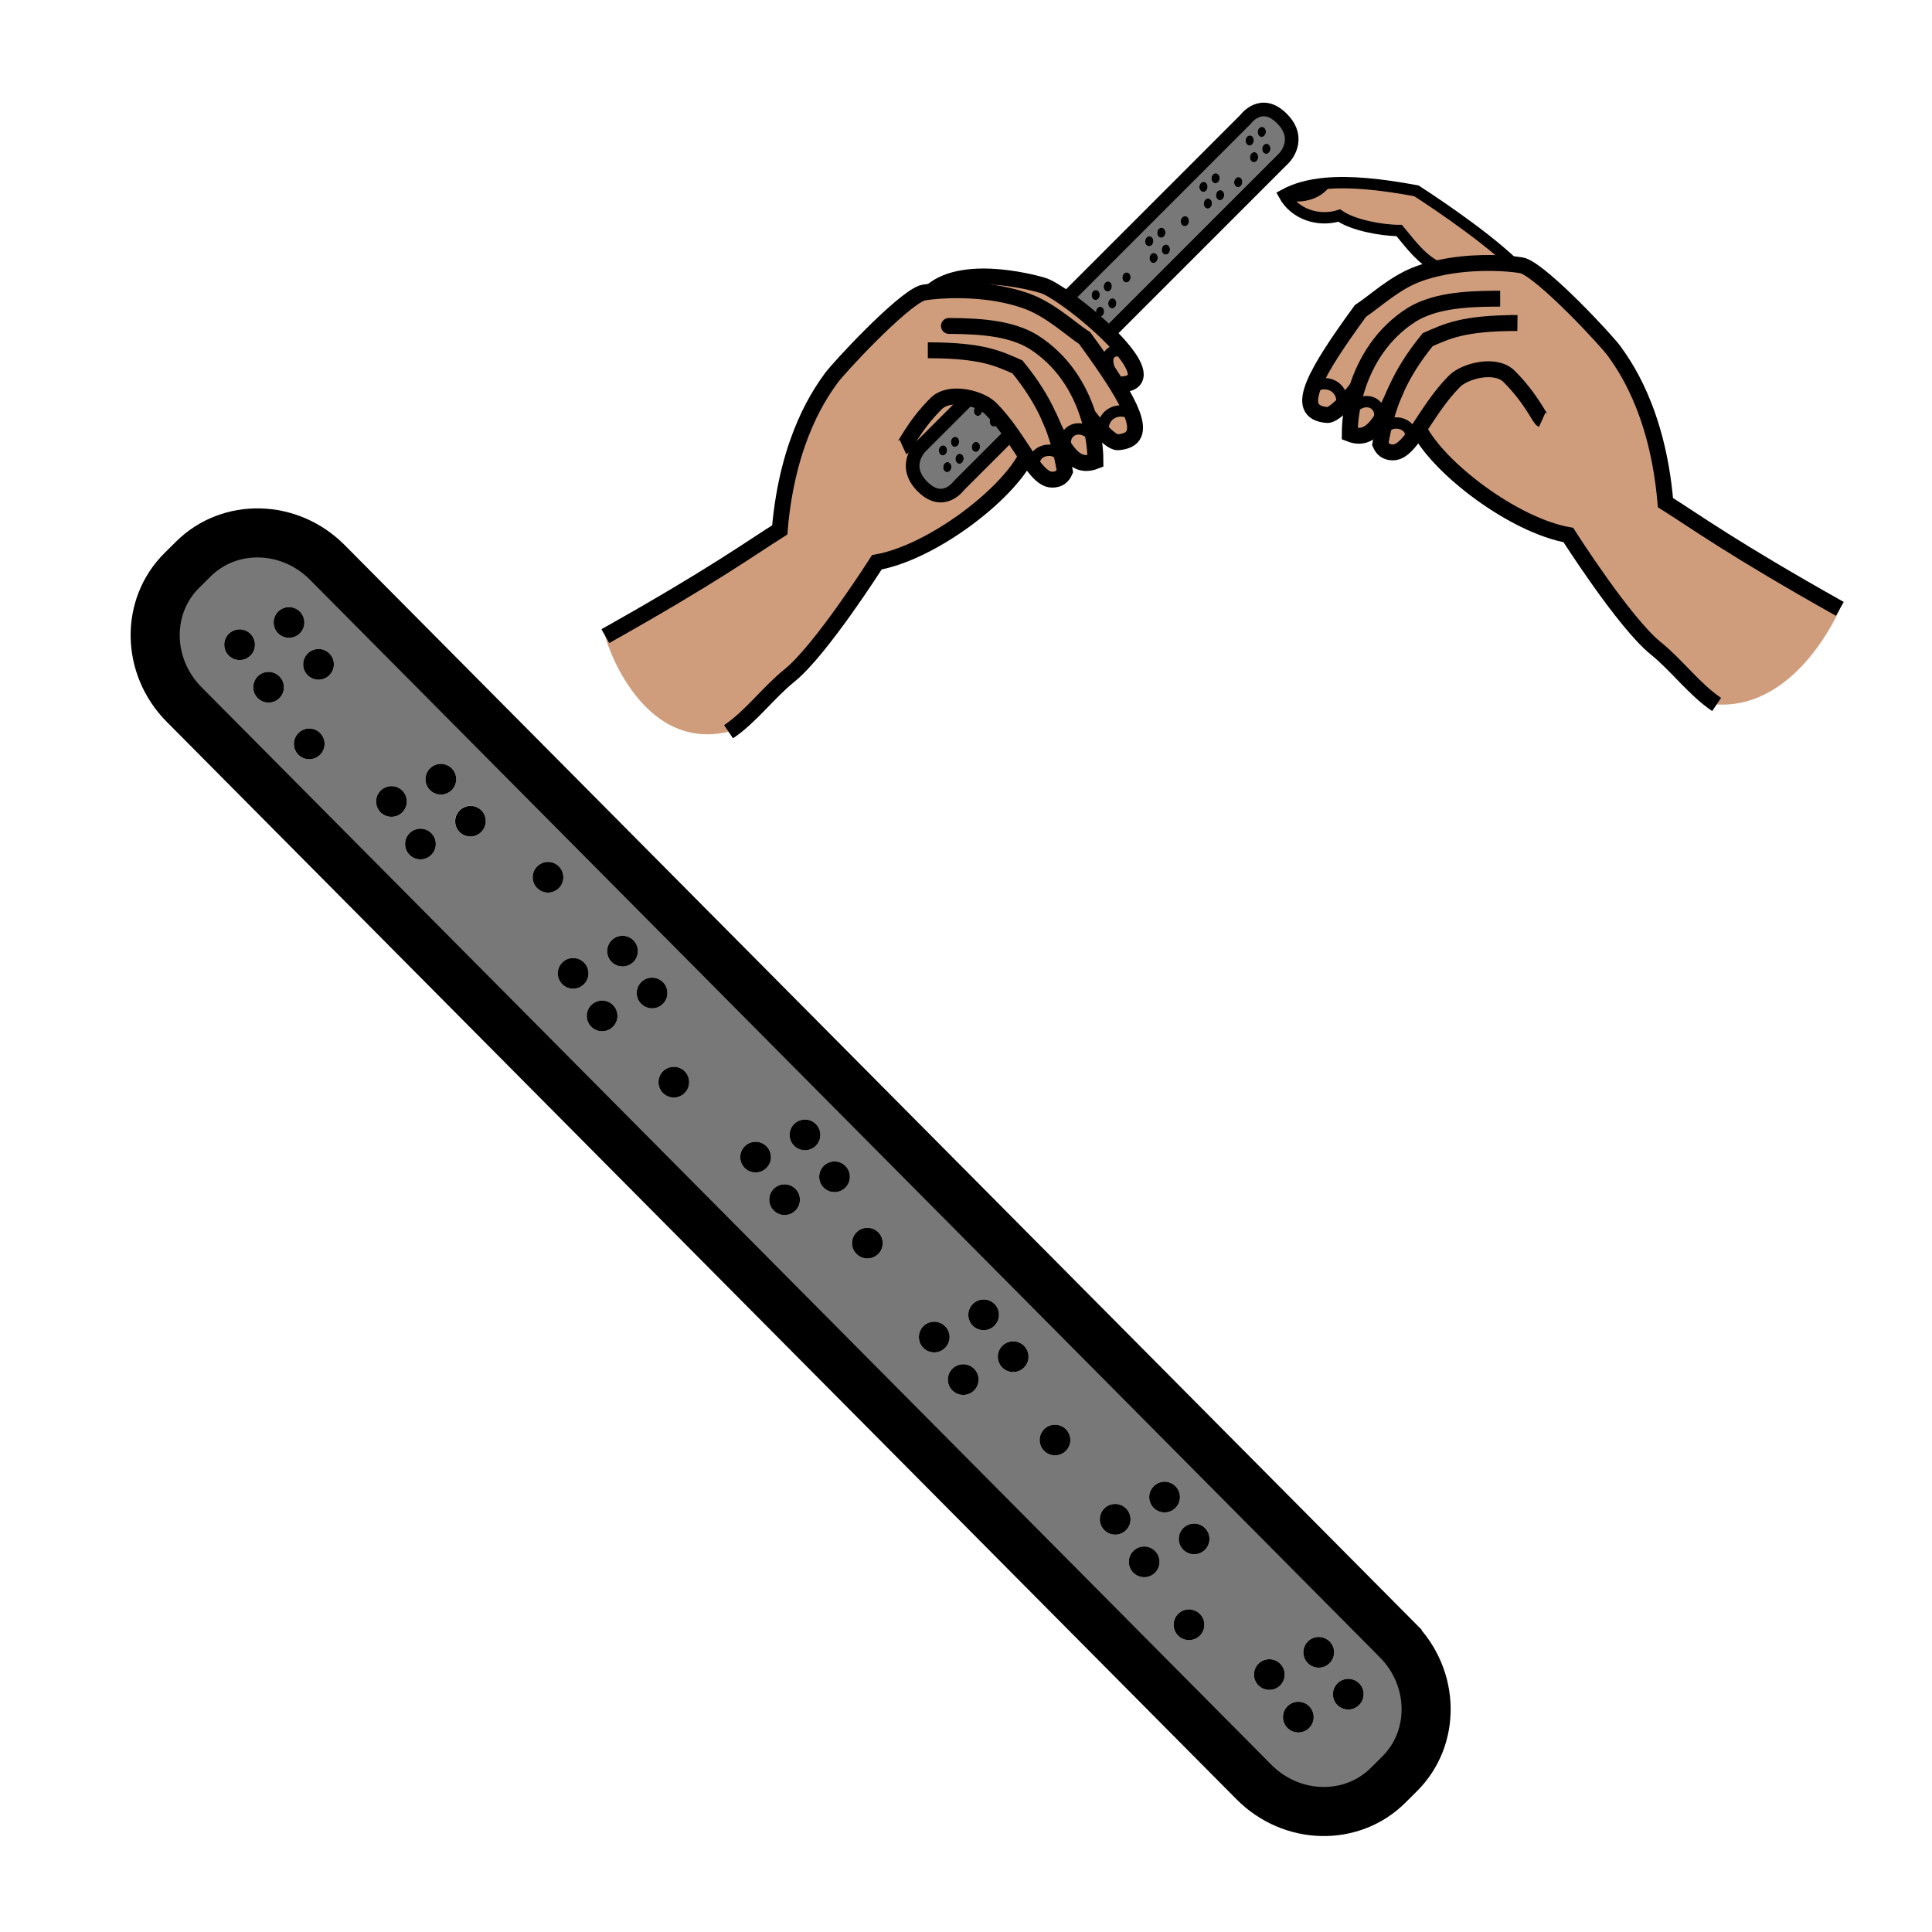 <?xml version="1.0"?><svg xmlns="http://www.w3.org/2000/svg" width="850.394" height="850.394" viewBox="0 0 850.394 850.394" overflow="visible"><path d="M614.656 171.21c-.31.67-.6 1.33-.88 1.99.29-.65.58-1.31.88-1.99zm-17.25-.51h-.01c-2.55 3.3-4.681 5.73-6.431 7.51l-.26-.26c.57-7.24-5.47-10.2-10.38-8.67l-1.77-.44c3.159-7.54 10.189-18.19 20.279-32 6.62-4.32 15.19-12.68 26.04-16.49 2.79-.98 5.65-1.77 8.511-2.39 13.239-2.91 26.47-2.37 33.029-1.64 2.21.24 3.67.51 4.101.67 9.34 3.5 36.989 33.28 40.029 37.62 3.631 5.19 19.03 25.38 22.521 66.63 13.229 8.31 29.189 20.05 76.77 46.76 0 0-18.51 44.14-54.239 42.08-9.801-6.59-17.53-17.27-26.82-24.75-13.88-11.19-38.44-49.83-38.44-49.83-24.13-4.34-56.989-29.33-65.84-46.72-1.399 2.09-2.74 3.98-4.05 5.56 3.01-8.19-8.16-10.48-10.84-5.65l-.67-.22c1.149-5.05 2.64-10.06 4.8-15.18-2.21 4.97-4.22 8.96-6.22 11.94l-.511-.33c2.16-6.36-5.149-11.69-11.729-5.12l-.12-.02c.521-2.91 1.25-5.96 2.25-9.06z" fill="#cf9d7c" class="aac-skin-fill"></path><path d="M666.416 116.32c-6.56-.73-19.79-1.27-33.029 1.64-7.761-3.9-11.921-9.77-17.521-16.51-7.66 0-20.37-2.34-26.38-6.57-9.35 2.89-19.71-.71-24.28-9.11 4.75.81 12.96 1.29 17.98-5.03 11.09-1.04 24.56.33 40.26 3.26 0 0 28.08 17.89 42.97 32.32zM609.606 188.69c2.68-4.83 13.85-2.54 10.84 5.65-2.43 2.94-4.77 4.79-7.3 4.79-3 0-4.58-1.41-5.58-3.68.399-2.35.85-4.67 1.37-6.98l.67.22z" fill="#cf9d7c" class="aac-skin-fill"></path><path d="M614.996 721.84c16.57 16.7 17.03 43.101 1.03 58.97l-5.09 5.061c-15.99 15.87-42.391 15.229-58.96-1.46L81.036 310.09c-16.57-16.69-17.03-43.09-1.03-58.98l5.07-5.03c16-15.9 42.4-15.25 58.97 1.45l470.95 474.31zm-16.78 28.66c2.641-2.61 2.671-6.9.04-9.55-2.619-2.63-6.909-2.641-9.55-.01-2.64 2.619-2.66 6.899-.04 9.55a6.757 6.757 0 0 0 9.55.01zm-13-18.42c2.65-2.62 2.681-6.9.04-9.55a6.759 6.759 0 0 0-9.56-.03c-2.64 2.62-2.66 6.91-.04 9.55 2.64 2.66 6.92 2.67 9.56.03zm-8.98 28.52a6.769 6.769 0 0 0 .03-9.56 6.758 6.758 0 0 0-9.551-.03c-2.649 2.641-2.659 6.91-.039 9.55a6.75 6.75 0 0 0 9.56.04zm-12.759-18.73c2.64-2.62 2.66-6.91.029-9.55-2.63-2.641-6.909-2.66-9.55-.03-2.649 2.62-2.66 6.91-.029 9.54a6.757 6.757 0 0 0 9.55.04zm-33.101-59.7c2.63-2.62 2.65-6.9.021-9.55-2.62-2.65-6.91-2.65-9.53-.04-2.65 2.65-2.68 6.92-.04 9.56 2.619 2.65 6.9 2.66 9.549.03zm-2.26 37.78a6.753 6.753 0 0 0 .021-9.561c-2.62-2.64-6.9-2.67-9.54-.029-2.65 2.62-2.66 6.909-.051 9.55a6.772 6.772 0 0 0 9.57.04zm-10.75-56.2c2.66-2.63 2.67-6.9.03-9.56-2.62-2.65-6.91-2.66-9.54-.03-2.66 2.63-2.68 6.91-.05 9.55 2.631 2.66 6.91 2.66 9.56.04zm-8.979 28.51c2.64-2.62 2.659-6.91.029-9.56-2.63-2.641-6.899-2.65-9.55-.03-2.65 2.64-2.67 6.91-.03 9.55a6.74 6.74 0 0 0 9.551.04zm-12.761-18.72c2.641-2.64 2.66-6.91.021-9.56a6.756 6.756 0 0 0-9.55-.03c-2.641 2.62-2.65 6.91-.03 9.54 2.629 2.66 6.91 2.67 9.559.05zm-26.489-34.9c2.659-2.62 2.67-6.909.02-9.56-2.61-2.64-6.9-2.66-9.54-.03-2.65 2.641-2.67 6.91-.04 9.55a6.742 6.742 0 0 0 9.56.04zm-18.421-36.68a6.75 6.75 0 0 0 .03-9.56c-2.62-2.65-6.91-2.65-9.54-.03a6.767 6.767 0 0 0-.05 9.55 6.76 6.76 0 0 0 9.56.04zm-12.989-18.43c2.63-2.641 2.66-6.91.029-9.561-2.619-2.64-6.909-2.66-9.55-.02a6.758 6.758 0 0 0-.04 9.55c2.62 2.641 6.9 2.651 9.561.031zm-8.991 28.51c2.64-2.63 2.66-6.9.03-9.56a6.757 6.757 0 0 0-9.55-.021c-2.65 2.62-2.67 6.89-.04 9.54s6.91 2.671 9.56.041zm-12.77-18.73a6.748 6.748 0 0 0 .04-9.55c-2.62-2.64-6.89-2.67-9.56-.029-2.63 2.619-2.66 6.909-.03 9.55 2.63 2.649 6.91 2.649 9.55.029zm-29.41-41.34c2.64-2.62 2.65-6.899.02-9.55-2.63-2.64-6.9-2.65-9.55-.03a6.736 6.736 0 0 0-.03 9.54 6.75 6.75 0 0 0 9.56.04zm-14.46-29.2c2.63-2.63 2.66-6.909.03-9.55-2.62-2.64-6.91-2.66-9.55-.029-2.65 2.619-2.66 6.899-.04 9.54 2.631 2.649 6.89 2.659 9.56.039zm-13.01-18.43a6.75 6.75 0 0 0 .04-9.56c-2.63-2.65-6.9-2.66-9.56-.04-2.65 2.64-2.66 6.91-.04 9.55 2.641 2.66 6.92 2.68 9.56.05zm-8.98 28.51a6.757 6.757 0 0 0 .03-9.55 6.749 6.749 0 0 0-9.55-.04c-2.64 2.641-2.66 6.91-.03 9.55a6.739 6.739 0 0 0 9.55.04zm-12.77-18.73c2.66-2.62 2.67-6.9.04-9.55a6.739 6.739 0 0 0-9.55-.03c-2.65 2.62-2.66 6.9-.03 9.55 2.63 2.64 6.9 2.66 9.54.03zm-35.99-33a6.77 6.77 0 0 0 .03-9.561c-2.62-2.64-6.9-2.659-9.55-.029-2.64 2.63-2.66 6.92-.03 9.56a6.748 6.748 0 0 0 9.55.03zm-9.57-39.25c2.64-2.63 2.67-6.91.04-9.55a6.763 6.763 0 0 0-9.57-.03c-2.65 2.63-2.65 6.9-.02 9.54a6.748 6.748 0 0 0 9.55.04zm-13-18.44c2.65-2.62 2.66-6.89.03-9.54a6.757 6.757 0 0 0-9.55-.04 6.769 6.769 0 0 0-.04 9.56 6.76 6.76 0 0 0 9.56.02zm-8.99 28.52a6.754 6.754 0 0 0 .04-9.54c-2.63-2.66-6.91-2.66-9.56-.04a6.748 6.748 0 0 0-.03 9.55c2.63 2.66 6.9 2.66 9.55.03zm-12.76-18.73c2.65-2.62 2.66-6.89.03-9.55-2.63-2.64-6.9-2.65-9.55-.03-2.64 2.62-2.66 6.9-.03 9.55a6.748 6.748 0 0 0 9.55.03zm-11.05-42.29c2.63-2.62 2.65-6.89.03-9.55-2.62-2.65-6.91-2.66-9.55-.02a6.745 6.745 0 0 0-.03 9.54c2.62 2.65 6.9 2.66 9.55.03zm-34.17-24.71a6.757 6.757 0 1 0-9.55-.04 6.748 6.748 0 0 0 9.55.04zm-13-18.44a6.757 6.757 0 0 0 .04-9.55c-2.63-2.65-6.91-2.66-9.56-.03-2.64 2.63-2.66 6.9-.03 9.54a6.739 6.739 0 0 0 9.55.04zm-8.99 28.52a6.76 6.76 0 0 0 .04-9.56c-2.63-2.64-6.9-2.66-9.55-.03s-2.66 6.91-.03 9.55a6.736 6.736 0 0 0 9.54.04zm-12.76-18.73c2.65-2.62 2.67-6.91.04-9.56-2.63-2.63-6.91-2.65-9.55-.02-2.65 2.62-2.66 6.9-.04 9.54 2.63 2.65 6.911 2.67 9.55.04zm-32.1-60.36c2.65-2.62 2.68-6.9.04-9.55-2.62-2.65-6.9-2.65-9.55-.03a6.748 6.748 0 0 0-.03 9.55 6.736 6.736 0 0 0 9.54.03zm-4.08 35.01c2.65-2.62 2.66-6.9.04-9.55-2.62-2.65-6.91-2.66-9.55-.02-2.65 2.63-2.67 6.89-.04 9.54s6.91 2.66 9.55.03zm-8.91-53.43c2.65-2.63 2.66-6.92.03-9.57-2.62-2.64-6.9-2.65-9.55-.02a6.748 6.748 0 0 0-.03 9.55 6.757 6.757 0 0 0 9.55.04zm-8.99 28.51a6.748 6.748 0 0 0 .03-9.55c-2.62-2.65-6.9-2.66-9.55-.04-2.64 2.64-2.66 6.91-.03 9.56s6.9 2.65 9.55.03zm-12.76-18.73c2.65-2.63 2.66-6.9.04-9.55a6.757 6.757 0 0 0-9.55-.04 6.757 6.757 0 0 0-.04 9.55c2.63 2.65 6.91 2.67 9.55.04z" fill="#787878"></path><path d="M607.006 184.9l.511.33c-3.96 5.9-7.91 7.88-13.41 5.73 0-3.31.31-7.12 1.05-11.2l.12.02c6.579-6.57 13.889-1.24 11.729 5.12z" fill="#cf9d7c" class="aac-skin-fill"></path><path d="M598.256 740.95c2.631 2.649 2.601 6.939-.04 9.55a6.757 6.757 0 0 1-9.55-.01c-2.62-2.65-2.6-6.931.04-9.55 2.641-2.63 6.931-2.62 9.55.01z"></path><path d="M590.706 177.95l.26.26c-3.68 3.71-5.75 4.54-6.789 4.46-7.78-.62-9.24-5.2-5.62-13.83l1.77.44c4.909-1.53 10.949 1.43 10.379 8.67z" fill="#cf9d7c" class="aac-skin-fill"></path><path d="M585.256 722.53c2.641 2.649 2.61 6.93-.04 9.55-2.64 2.64-6.92 2.63-9.56-.03a6.76 6.76 0 1 1 9.6-9.52zM576.267 751.04c2.63 2.65 2.609 6.93-.03 9.56a6.75 6.75 0 0 1-9.56-.04c-2.62-2.64-2.61-6.909.039-9.55a6.758 6.758 0 0 1 9.551.03z"></path><path d="M564.236 52.16c9.18 9.17.92 17.43.92 17.43l-77.1 77.1-.301.3c-5.77-5.66-12.64-11.3-18.42-15.38l.37-.52 78.471-78.48c.001 0 6.89-9.63 16.06-.45zm-5.73 15.03c.79-.8.931-2.19.311-3.12-.62-.93-1.76-1.05-2.55-.26-.78.79-.92 2.19-.311 3.12.62.93 1.76 1.05 2.55.26zm-2-7.44c.79-.79.931-2.19.311-3.12-.62-.93-1.76-1.05-2.54-.26-.79.79-.92 2.19-.311 3.12.62.93 1.75 1.05 2.54.26zm-3.4 11.12c.8-.79.93-2.18.32-3.12-.62-.93-1.761-1.04-2.551-.25-.779.79-.92 2.19-.31 3.12.622.93 1.761 1.04 2.541.25zm-1.919-7.35c.79-.79.93-2.19.31-3.12-.609-.93-1.75-1.05-2.54-.25-.79.79-.93 2.18-.31 3.11.609.94 1.759 1.05 2.54.26zm-5.031 18.34c.79-.79.93-2.18.31-3.12-.609-.93-1.75-1.05-2.539-.25-.79.79-.931 2.18-.311 3.12.62.93 1.76 1.04 2.54.25zm-8 5.73c.79-.79.93-2.18.32-3.11-.62-.93-1.761-1.05-2.55-.26-.79.79-.921 2.19-.311 3.12.621.93 1.761 1.05 2.541.25zm-1.99-7.44c.79-.78.931-2.18.311-3.11s-1.761-1.05-2.54-.26c-.79.79-.931 2.19-.311 3.12.62.93 1.75 1.05 2.54.25zm-3.399 11.13c.79-.79.93-2.18.319-3.12-.62-.93-1.76-1.04-2.55-.25-.79.8-.92 2.18-.31 3.12.621.93 1.76 1.04 2.541.25zm-1.92-7.35c.79-.79.93-2.19.31-3.12-.61-.93-1.75-1.05-2.54-.25-.79.79-.93 2.18-.31 3.11.62.94 1.75 1.06 2.54.26zm-8.201 15.11c.79-.79.92-2.19.31-3.12-.62-.94-1.76-1.05-2.55-.25-.79.79-.93 2.18-.31 3.11.62.94 1.76 1.05 2.55.26zm-8.36 12.52c.78-.8.92-2.19.311-3.12-.62-.94-1.761-1.05-2.551-.26-.779.79-.92 2.19-.3 3.12.61.93 1.75 1.05 2.54.26zm-2-7.44c.79-.79.93-2.19.311-3.12-.61-.94-1.75-1.05-2.54-.26s-.931 2.19-.311 3.12c.62.93 1.75 1.04 2.54.26zm-3.39 11.12c.79-.79.92-2.18.31-3.11-.62-.94-1.76-1.05-2.55-.26-.78.79-.92 2.18-.31 3.12.62.93 1.76 1.05 2.55.25zm-1.93-7.35c.79-.79.931-2.19.311-3.12s-1.75-1.05-2.54-.26-.93 2.19-.31 3.12c.619.93 1.76 1.05 2.539.26zm-10.01 15.9c.78-.79.931-2.18.311-3.12-.62-.93-1.761-1.04-2.551-.25-.779.79-.92 2.19-.31 3.12.62.93 1.76 1.04 2.55.25zm-6.24 11.42c.79-.79.921-2.19.311-3.12-.62-.93-1.76-1.05-2.55-.26s-.92 2.19-.311 3.12c.62.93 1.761 1.05 2.55.26zm-2-7.44c.79-.79.931-2.19.311-3.12-.61-.93-1.76-1.05-2.54-.26-.79.79-.92 2.19-.31 3.12.619.93 1.76 1.05 2.539.26zm-3.39 11.12c.78-.79.92-2.18.311-3.11-.62-.94-1.761-1.05-2.551-.26s-.93 2.19-.31 3.12c.62.93 1.76 1.04 2.55.25zm-1.93-7.35c.79-.79.93-2.19.31-3.12-.62-.93-1.75-1.05-2.54-.26s-.93 2.19-.31 3.12c.621.94 1.75 1.05 2.54.26z" fill="#787878"></path><path d="M563.506 732.32c2.631 2.64 2.61 6.93-.029 9.55a6.757 6.757 0 0 1-9.55-.04c-2.631-2.63-2.62-6.92.029-9.54 2.641-2.63 6.92-2.61 9.55.03zM558.816 64.07c.62.93.479 2.32-.311 3.12-.79.79-1.93.67-2.55-.26-.609-.93-.47-2.33.311-3.12.791-.79 1.93-.67 2.55.26zM556.816 56.63c.62.93.479 2.33-.311 3.12s-1.92.67-2.54-.26c-.609-.93-.479-2.33.311-3.12.781-.79 1.92-.67 2.54.26zM553.427 67.75c.609.94.479 2.33-.32 3.12-.78.79-1.92.68-2.54-.25-.61-.93-.47-2.33.31-3.12.789-.79 1.93-.68 2.55.25zM551.496 60.4c.62.93.48 2.33-.31 3.12-.78.79-1.931.68-2.54-.26-.62-.93-.48-2.32.31-3.11.79-.8 1.931-.68 2.54.25zM546.466 78.74c.62.94.48 2.33-.31 3.12-.78.79-1.92.68-2.54-.25-.62-.94-.479-2.33.311-3.12.789-.8 1.929-.68 2.539.25zM538.477 84.48c.609.93.47 2.32-.32 3.11-.78.8-1.92.68-2.54-.25-.61-.93-.479-2.33.311-3.12.788-.79 1.928-.67 2.549.26zM536.477 77.04c.62.93.479 2.33-.311 3.11-.79.8-1.92.68-2.54-.25-.62-.93-.479-2.33.311-3.12.779-.79 1.919-.67 2.54.26zM533.086 88.16c.61.94.471 2.33-.319 3.12-.78.79-1.92.68-2.54-.25-.61-.94-.48-2.32.31-3.12.789-.79 1.929-.68 2.549.25zM531.156 80.81c.62.93.48 2.33-.31 3.12-.79.8-1.92.68-2.54-.26-.62-.93-.48-2.32.31-3.11.79-.8 1.93-.68 2.54.25zM530.396 672.62c2.63 2.649 2.609 6.93-.021 9.55-2.649 2.63-6.93 2.62-9.55-.03-2.64-2.64-2.61-6.909.04-9.56 2.621-2.61 6.911-2.61 9.531.04zM528.137 710.39a6.751 6.751 0 0 1-.021 9.561 6.772 6.772 0 0 1-9.57-.04c-2.609-2.641-2.6-6.93.051-9.55 2.639-2.641 6.92-2.611 9.54.029zM522.956 95.92c.61.93.48 2.33-.31 3.12s-1.931.68-2.55-.26c-.62-.93-.48-2.32.31-3.11.79-.8 1.93-.69 2.55.25zM517.396 654.19c2.64 2.659 2.63 6.93-.03 9.56-2.65 2.62-6.93 2.62-9.56-.04-2.63-2.64-2.61-6.92.05-9.55 2.63-2.63 6.92-2.62 9.54.03zM514.597 108.44c.609.93.47 2.32-.311 3.12-.79.79-1.93.67-2.54-.26-.62-.93-.479-2.33.3-3.12.79-.79 1.931-.68 2.551.26zM512.597 101c.619.93.479 2.33-.311 3.12-.79.78-1.92.67-2.54-.26-.62-.93-.479-2.33.311-3.12s1.929-.68 2.54.26zM509.206 112.13c.61.93.48 2.32-.31 3.11-.79.8-1.931.68-2.55-.25-.61-.94-.471-2.33.31-3.12.79-.79 1.93-.68 2.55.26zM508.416 682.7c2.63 2.649 2.61 6.939-.029 9.56a6.74 6.74 0 0 1-9.551-.04c-2.64-2.64-2.62-6.91.03-9.55 2.651-2.62 6.92-2.61 9.55.03zM507.276 104.77c.62.93.479 2.33-.311 3.12-.779.79-1.92.67-2.539-.26-.62-.93-.48-2.33.31-3.12s1.92-.67 2.54.26z"></path><path d="M498.126 181.81c3.11 8.01 1.471 12.26-6.01 12.86-1.05.08-3.11-.75-6.79-4.46l.25-.26c-.57-7.24 5.47-10.2 10.38-8.67l2.17.53z" fill="#cf9d7c" class="aac-skin-fill"></path><path d="M445.586 191.51c-2.76-3.98-5.89-8.07-9.56-11.74-1.92-1.92-5.45-3.66-9.35-4.58v.01l-21.55 21.54s-8.26 8.26.92 17.44c9.18 9.18 16.06-.46 16.06-.46l22.189-22.19 1.291-.02zm16.04-8.3c.301.68.59 1.34.88 1.99-.279-.66-.569-1.32-.88-1.99zm-51.67-54.9c8.01-.88 25.8-1.47 41.45 4.04 10.85 3.81 19.42 12.17 26.04 16.49 4.64 6.36 8.64 12.04 11.9 17.06.859 1.31 1.659 2.57 2.409 3.78 2.91 4.71 5.061 8.76 6.37 12.13l-2.17-.53c-4.91-1.53-10.95 1.43-10.38 8.67l-.25.26c-1.76-1.77-3.88-4.2-6.439-7.51.989 3.1 1.729 6.15 2.239 9.06l-.12.02c-6.569-6.57-13.88-1.24-11.72 5.12l-.52.33c-2-2.98-4.011-6.97-6.221-11.94 2.16 5.12 3.65 10.13 4.801 15.18l-.67.22c-2.681-4.83-13.841-2.54-10.841 5.65-1.31-1.58-2.649-3.47-4.05-5.56-8.85 17.39-41.71 42.38-65.84 46.72 0 0-24.55 38.64-38.44 49.83-9.29 7.48-17.02 18.16-26.82 24.75-38.76 9.15-54.24-40.33-54.24-42.08 47.59-26.71 63.54-38.45 76.77-46.76 3.49-41.25 18.89-61.44 22.52-66.63 3.04-4.34 30.69-34.12 40.03-37.62.442-.16 1.923-.43 4.192-.68z" fill="#cf9d7c" class="aac-skin-fill"></path><path d="M497.267 120.67c.62.94.47 2.33-.311 3.12-.79.79-1.93.68-2.55-.25-.61-.93-.47-2.33.31-3.12.79-.79 1.93-.68 2.551.25zM495.646 663.98c2.64 2.649 2.62 6.92-.021 9.56a6.76 6.76 0 0 1-9.56-.05c-2.62-2.63-2.61-6.92.03-9.54a6.758 6.758 0 0 1 9.551.03z"></path><path d="M489.776 165.62c-2.12-3.38-5.37-12.58 4.85-11.14 6.53 8.12 8.32 14.77-2.17 14.77l-.7.43c-.75-1.21-1.55-2.47-2.409-3.78l.429-.28z" fill="#cf9d7c" class="aac-skin-fill"></path><path d="M494.626 154.48c-10.22-1.44-6.97 7.76-4.85 11.14l-.43.28c-3.261-5.02-7.261-10.7-11.9-17.06-6.62-4.32-15.19-12.68-26.04-16.49-15.65-5.51-33.44-4.92-41.45-4.04 15.17-13.06 48.86-2.74 48.86-2.74 2.11.56 5.979 2.82 10.52 6.04 5.78 4.08 12.65 9.72 18.42 15.38 2.58 2.54 4.931 5.08 6.87 7.49z" fill="#cf9d7c" class="aac-skin-fill"></path><path d="M491.026 132.09c.61.93.479 2.33-.311 3.12-.789.79-1.93.67-2.55-.26-.609-.93-.479-2.33.311-3.12s1.93-.67 2.55.26zM489.026 124.65c.62.93.479 2.33-.311 3.12-.779.79-1.92.67-2.539-.26-.61-.93-.48-2.33.31-3.12.781-.79 1.93-.67 2.54.26zM485.637 135.78c.609.93.47 2.32-.311 3.11-.79.79-1.93.68-2.55-.25-.62-.93-.48-2.33.31-3.12s1.931-.68 2.551.26zM483.706 128.42c.62.93.48 2.33-.31 3.12s-1.92.68-2.54-.26c-.62-.93-.48-2.33.31-3.12s1.92-.67 2.54.26z"></path><path d="M481.126 191.76c.74 4.08 1.051 7.89 1.051 11.2-5.5 2.15-9.44.17-13.41-5.73l.52-.33c-2.16-6.36 5.15-11.69 11.72-5.12l.119-.02z" fill="#cf9d7c" class="aac-skin-fill"></path><path d="M469.156 629.08c2.65 2.65 2.64 6.939-.02 9.56-2.65 2.641-6.921 2.62-9.561-.04-2.63-2.64-2.61-6.909.04-9.55 2.641-2.63 6.931-2.61 9.541.03z"></path><path d="M467.347 200.47c.52 2.31.97 4.63 1.369 6.98-.989 2.27-2.569 3.68-5.579 3.68-2.53 0-4.87-1.85-7.301-4.79-3-8.19 8.16-10.48 10.841-5.65l.67-.22z" fill="#cf9d7c" class="aac-skin-fill"></path><path d="M450.746 592.4a6.75 6.75 0 0 1-.03 9.56 6.76 6.76 0 0 1-9.56-.04c-2.61-2.65-2.6-6.92.05-9.55 2.63-2.62 6.92-2.62 9.54.03z"></path><path d="M445.586 191.51l-1.29.02-22.189 22.19s-6.88 9.64-16.06.46-.92-17.44-.92-17.44l21.55-21.54v-.01c3.899.92 7.43 2.66 9.35 4.58 3.669 3.67 6.799 7.76 9.559 11.74zm-7.01-4.28c.78-.79.92-2.18.311-3.12-.62-.93-1.761-1.04-2.551-.25-.779.79-.92 2.19-.31 3.12.62.93 1.76 1.04 2.55.25zm-6.97-4.7c.79-.79.93-2.18.31-3.12-.62-.93-1.76-1.05-2.54-.25-.79.79-.93 2.18-.31 3.11.621.94 1.75 1.05 2.54.26zm-.929 15.87c.789-.79.93-2.19.31-3.12-.61-.93-1.75-1.04-2.54-.26-.78.79-.93 2.19-.31 3.12.619.94 1.759 1.05 2.54.26zm-7.201 5.21c.79-.79.93-2.19.31-3.12-.62-.93-1.76-1.05-2.54-.26-.79.79-.93 2.19-.31 3.12.62.93 1.76 1.05 2.54.26zm-1.99-7.44c.78-.79.92-2.19.31-3.12-.62-.93-1.76-1.05-2.55-.26s-.92 2.19-.31 3.12c.62.93 1.76 1.05 2.55.26zm-3.4 11.12c.79-.79.93-2.18.31-3.11-.61-.93-1.75-1.05-2.54-.26s-.93 2.19-.31 3.12c.61.93 1.75 1.04 2.54.25zm-1.919-7.35c.79-.79.92-2.19.31-3.12-.62-.93-1.76-1.04-2.55-.25-.78.78-.92 2.18-.31 3.12.619.93 1.759 1.04 2.55.25z" fill="#787878"></path><path d="M438.887 184.11c.609.94.47 2.33-.311 3.12-.79.79-1.93.68-2.55-.25-.61-.93-.47-2.33.31-3.12.79-.79 1.931-.68 2.551.25zM437.756 573.97c2.631 2.65 2.601 6.92-.029 9.561-2.66 2.62-6.94 2.609-9.561-.03a6.758 6.758 0 0 1 .04-9.55c2.641-2.641 6.931-2.621 9.55.019zM431.916 179.41c.62.94.48 2.33-.31 3.12s-1.92.68-2.54-.26c-.62-.93-.48-2.32.31-3.11.78-.8 1.92-.68 2.54.25zM430.986 195.28c.62.93.479 2.33-.31 3.12-.78.79-1.921.68-2.54-.26-.62-.93-.471-2.33.31-3.12.79-.78 1.93-.67 2.54.26zM428.767 602.48a6.77 6.77 0 0 1-.03 9.56c-2.65 2.63-6.93 2.61-9.56-.04s-2.61-6.92.04-9.54a6.757 6.757 0 0 1 9.55.02zM423.786 200.49c.62.93.48 2.33-.31 3.12-.78.79-1.92.67-2.54-.26-.62-.93-.48-2.33.31-3.12.78-.79 1.921-.67 2.54.26zM421.796 193.05c.61.93.47 2.33-.31 3.12-.79.79-1.93.67-2.55-.26-.61-.93-.48-2.33.31-3.12s1.93-.67 2.55.26zM418.396 204.18c.62.93.48 2.32-.31 3.11s-1.93.68-2.54-.25c-.62-.93-.48-2.33.31-3.12s1.93-.67 2.54.26zM416.476 196.82c.61.93.48 2.33-.31 3.12s-1.93.68-2.55-.25c-.61-.94-.47-2.34.31-3.12.79-.79 1.93-.68 2.55.25zM416.006 583.76a6.748 6.748 0 0 1-.04 9.55c-2.64 2.62-6.92 2.62-9.55-.029-2.63-2.641-2.6-6.931.03-9.55 2.67-2.641 6.94-2.611 9.56.029zM386.576 542.42c2.63 2.65 2.62 6.93-.02 9.55a6.75 6.75 0 0 1-9.56-.04 6.736 6.736 0 0 1 .03-9.54c2.65-2.62 6.92-2.61 9.55.03zM372.126 513.22c2.63 2.641 2.6 6.92-.03 9.55-2.67 2.62-6.93 2.61-9.56-.039-2.62-2.641-2.61-6.921.04-9.54 2.64-2.631 6.93-2.611 9.55.029zM359.126 494.78a6.75 6.75 0 0 1-.04 9.56c-2.64 2.63-6.92 2.61-9.56-.05-2.62-2.64-2.61-6.91.04-9.55 2.66-2.62 6.93-2.61 9.56.04zM350.136 523.3c2.63 2.65 2.61 6.91-.03 9.55a6.738 6.738 0 0 1-9.55-.04c-2.63-2.64-2.61-6.909.03-9.55a6.748 6.748 0 0 1 9.55.04zM337.376 504.57c2.63 2.649 2.62 6.93-.04 9.55-2.64 2.63-6.91 2.61-9.54-.03-2.63-2.649-2.62-6.93.03-9.55a6.739 6.739 0 0 1 9.55.03zM301.376 471.56a6.77 6.77 0 0 1-.03 9.561 6.748 6.748 0 0 1-9.55-.03c-2.63-2.64-2.61-6.93.03-9.56 2.65-2.631 6.93-2.611 9.55.029zM291.816 432.32c2.63 2.64 2.6 6.92-.04 9.55a6.748 6.748 0 0 1-9.55-.04c-2.63-2.64-2.63-6.91.02-9.54a6.763 6.763 0 0 1 9.57.03zM278.806 413.89c2.63 2.65 2.62 6.92-.03 9.54a6.76 6.76 0 0 1-9.56-.02 6.769 6.769 0 0 1 .04-9.56 6.757 6.757 0 0 1 9.55.04zM269.826 442.41a6.754 6.754 0 0 1-.04 9.54c-2.65 2.63-6.92 2.63-9.55-.03a6.748 6.748 0 0 1 .03-9.55c2.651-2.62 6.93-2.62 9.56.04zM257.056 423.67c2.63 2.66 2.62 6.93-.03 9.55a6.749 6.749 0 0 1-9.55-.029c-2.63-2.65-2.61-6.931.03-9.55 2.65-2.621 6.92-2.611 9.55.029zM246.006 381.38c2.62 2.66 2.6 6.93-.03 9.55-2.65 2.63-6.93 2.62-9.55-.03a6.745 6.745 0 0 1 .03-9.54c2.64-2.64 6.93-2.63 9.55.02zM211.846 356.66a6.76 6.76 0 0 1-.04 9.56 6.748 6.748 0 0 1-9.55-.04 6.757 6.757 0 0 1 9.59-9.52zM198.846 338.23a6.757 6.757 0 0 1-.04 9.55 6.739 6.739 0 0 1-9.55-.04c-2.63-2.64-2.61-6.91.03-9.54 2.651-2.63 6.93-2.62 9.56.03zM189.856 366.74a6.76 6.76 0 0 1-.04 9.56 6.736 6.736 0 0 1-9.54-.04c-2.63-2.64-2.62-6.92.03-9.55s6.92-2.61 9.55.03zM177.096 348.01c2.63 2.65 2.61 6.94-.04 9.56-2.64 2.63-6.92 2.61-9.55-.04-2.62-2.64-2.61-6.92.04-9.54 2.641-2.63 6.92-2.61 9.55.02zM144.996 287.66a6.739 6.739 0 0 1-.04 9.55 6.736 6.736 0 0 1-9.54-.03 6.748 6.748 0 0 1 .03-9.55c2.65-2.62 6.93-2.62 9.55.03zM140.917 322.67c2.62 2.65 2.61 6.93-.04 9.55-2.64 2.63-6.92 2.62-9.55-.03s-2.61-6.91.04-9.54c2.639-2.64 6.929-2.63 9.55.02zM131.996 269.22c2.63 2.65 2.62 6.94-.03 9.57a6.757 6.757 0 0 1-9.55-.04 6.748 6.748 0 0 1 .03-9.55c2.65-2.63 6.93-2.62 9.55.02zM123.006 297.75a6.748 6.748 0 0 1-.03 9.55c-2.65 2.62-6.92 2.62-9.55-.03s-2.61-6.92.03-9.56c2.65-2.62 6.93-2.61 9.55.04zM110.256 279.02a6.757 6.757 0 0 1-.04 9.55c-2.64 2.63-6.92 2.61-9.55-.04a6.757 6.757 0 0 1 .04-9.55 6.757 6.757 0 0 1 9.55.04z"></path><g fill="none" stroke="#000"><path d="M408.866 129.31c.35-.35.71-.69 1.09-1 15.17-13.06 48.86-2.74 48.86-2.74 2.11.56 5.979 2.82 10.52 6.04 5.78 4.08 12.65 9.72 18.42 15.38 2.58 2.54 4.931 5.08 6.87 7.49 6.53 8.12 8.32 14.77-2.17 14.77M462.546 185.29c2.16 5.12 3.65 10.13 4.801 15.18.52 2.31.97 4.63 1.369 6.98-.989 2.27-2.569 3.68-5.579 3.68-2.53 0-4.87-1.85-7.301-4.79-1.31-1.58-2.649-3.47-4.05-5.56-1.899-2.82-3.93-6.01-6.2-9.27-2.76-3.98-5.89-8.07-9.56-11.74-1.92-1.92-5.45-3.66-9.35-4.58-5.28-1.24-11.21-.96-14.65 2.49-9.79 9.78-13.34 18.51-14.58 19.07M408.396 154.18c24.17 0 31.09 3.71 39.439 7.31 6.32 7.73 10.681 14.84 13.79 21.72.311.67.601 1.33.88 1.99" stroke-width="7"></path><path d="M418.696 143.47c-.89 0-1.79-.01 0 0 13.72.11 26.43 1.18 36.04 6.95 13.07 8.24 20.42 20.59 24.15 32.28.989 3.1 1.729 6.15 2.239 9.06.74 4.08 1.051 7.89 1.051 11.2-5.5 2.15-9.44.17-13.41-5.73-2-2.98-4.011-6.97-6.221-11.94-.02-.03-.029-.06-.04-.09-.29-.65-.579-1.31-.88-1.99" stroke-width="7"></path><path d="M266.446 280c47.59-26.71 63.54-38.45 76.77-46.76 3.49-41.25 18.89-61.44 22.52-66.63 3.04-4.34 30.69-34.12 40.03-37.62.44-.16 1.92-.43 4.19-.68 8.01-.88 25.8-1.47 41.45 4.04 10.85 3.81 19.42 12.17 26.04 16.49 4.64 6.36 8.64 12.04 11.9 17.06.859 1.31 1.659 2.57 2.409 3.78 2.91 4.71 5.061 8.76 6.37 12.13 3.11 8.01 1.471 12.26-6.01 12.86-1.05.08-3.11-.75-6.79-4.46-1.76-1.77-3.88-4.2-6.439-7.51" stroke-width="7"></path><path d="M451.786 200.78c-8.85 17.39-41.71 42.38-65.84 46.72 0 0-24.55 38.64-38.44 49.83-9.29 7.48-17.02 18.16-26.82 24.75" stroke-width="7"></path><path d="M466.677 200.69c-2.681-4.83-13.841-2.54-10.841 5.65M481.006 191.78c-6.569-6.57-13.88-1.24-11.72 5.12M495.956 181.28c-4.91-1.53-10.95 1.43-10.38 8.67M494.637 154.48h-.011c-10.22-1.44-6.97 7.76-4.85 11.14.33.52.63.91.85 1.09" stroke-width="5"></path><path d="M469.706 131.09l78.471-78.48s6.89-9.63 16.06-.45c9.18 9.17.92 17.43.92 17.43l-77.1 77.1M444.296 191.53l-22.189 22.19s-6.88 9.64-16.06.46-.92-17.44-.92-17.44l21.55-21.54" stroke-width="6"></path><path d="M613.736 173.29c-2.16 5.12-3.65 10.13-4.8 15.18-.521 2.31-.971 4.63-1.37 6.98 1 2.27 2.58 3.68 5.58 3.68 2.53 0 4.87-1.85 7.3-4.79 1.31-1.58 2.65-3.47 4.05-5.56 4.22-6.27 9.08-14.32 15.76-21.01 4.511-4.51 18.021-8.08 24-2.09 9.79 9.78 13.341 18.51 14.58 19.07M664.826 142.15c1-.01 2.021.01 3.061.03-24.171 0-31.091 3.71-39.44 7.31-6.32 7.73-10.68 14.84-13.79 21.72-.31.67-.6 1.33-.88 1.99" stroke-width="7"></path><path d="M660.316 131.46c-.93 0-1.84.01-2.73.01-13.72.11-26.43 1.18-36.04 6.95-13.069 8.24-20.409 20.59-24.14 32.28-1 3.1-1.729 6.15-2.25 9.06-.74 4.08-1.05 7.89-1.05 11.2 5.5 2.15 9.45.17 13.41-5.73 2-2.98 4.01-6.97 6.22-11.94.02-.03.03-.06.04-.09.29-.65.58-1.31.88-1.99" stroke-width="7"></path><path d="M597.396 170.7c-2.55 3.3-4.681 5.73-6.431 7.51-3.68 3.71-5.75 4.54-6.789 4.46-7.78-.62-9.24-5.2-5.62-13.83 3.159-7.54 10.189-18.19 20.279-32 6.62-4.32 15.19-12.68 26.04-16.49 2.79-.98 5.65-1.77 8.511-2.39 13.239-2.91 26.47-2.37 33.029-1.64 2.21.24 3.67.51 4.101.67 9.34 3.5 36.989 33.28 40.029 37.62 3.631 5.19 19.03 25.38 22.521 66.63 13.229 8.31 29.189 20.05 76.77 46.76" stroke-width="7"></path><path d="M624.496 188.78c8.851 17.39 41.71 42.38 65.84 46.72 0 0 24.561 38.64 38.44 49.83 9.29 7.48 17.02 18.16 26.82 24.75" stroke-width="7"></path><path d="M609.606 188.69c2.68-4.83 13.85-2.54 10.84 5.65M595.276 179.78c6.58-6.57 13.89-1.24 11.729 5.12M580.326 169.28c4.91-1.53 10.95 1.43 10.38 8.67M583.187 80.74c-5.021 6.32-13.23 5.84-17.98 5.03" stroke-width="5"></path><path d="M667.427 117.31c-.33-.33-.671-.66-1.011-.99-14.89-14.43-42.97-32.32-42.97-32.32-15.7-2.93-29.17-4.3-40.26-3.26-6.94.66-12.95 2.26-17.98 5.03 4.57 8.4 14.931 12 24.28 9.11 6.01 4.23 18.72 6.57 26.38 6.57 5.6 6.74 9.76 12.61 17.521 16.51.35.17.699.34 1.069.51" stroke-width="5"></path><path d="M614.996 721.84c16.57 16.7 17.03 43.101 1.03 58.97l-5.09 5.061c-15.99 15.87-42.391 15.229-58.96-1.46L81.036 310.09c-16.57-16.69-17.03-43.09-1.03-58.98l5.07-5.03c16-15.9 42.4-15.25 58.97 1.45l470.95 474.31z" stroke-width="21.599"></path></g><path fill="none" d="M0 0h850.394v850.394H0z"></path></svg>